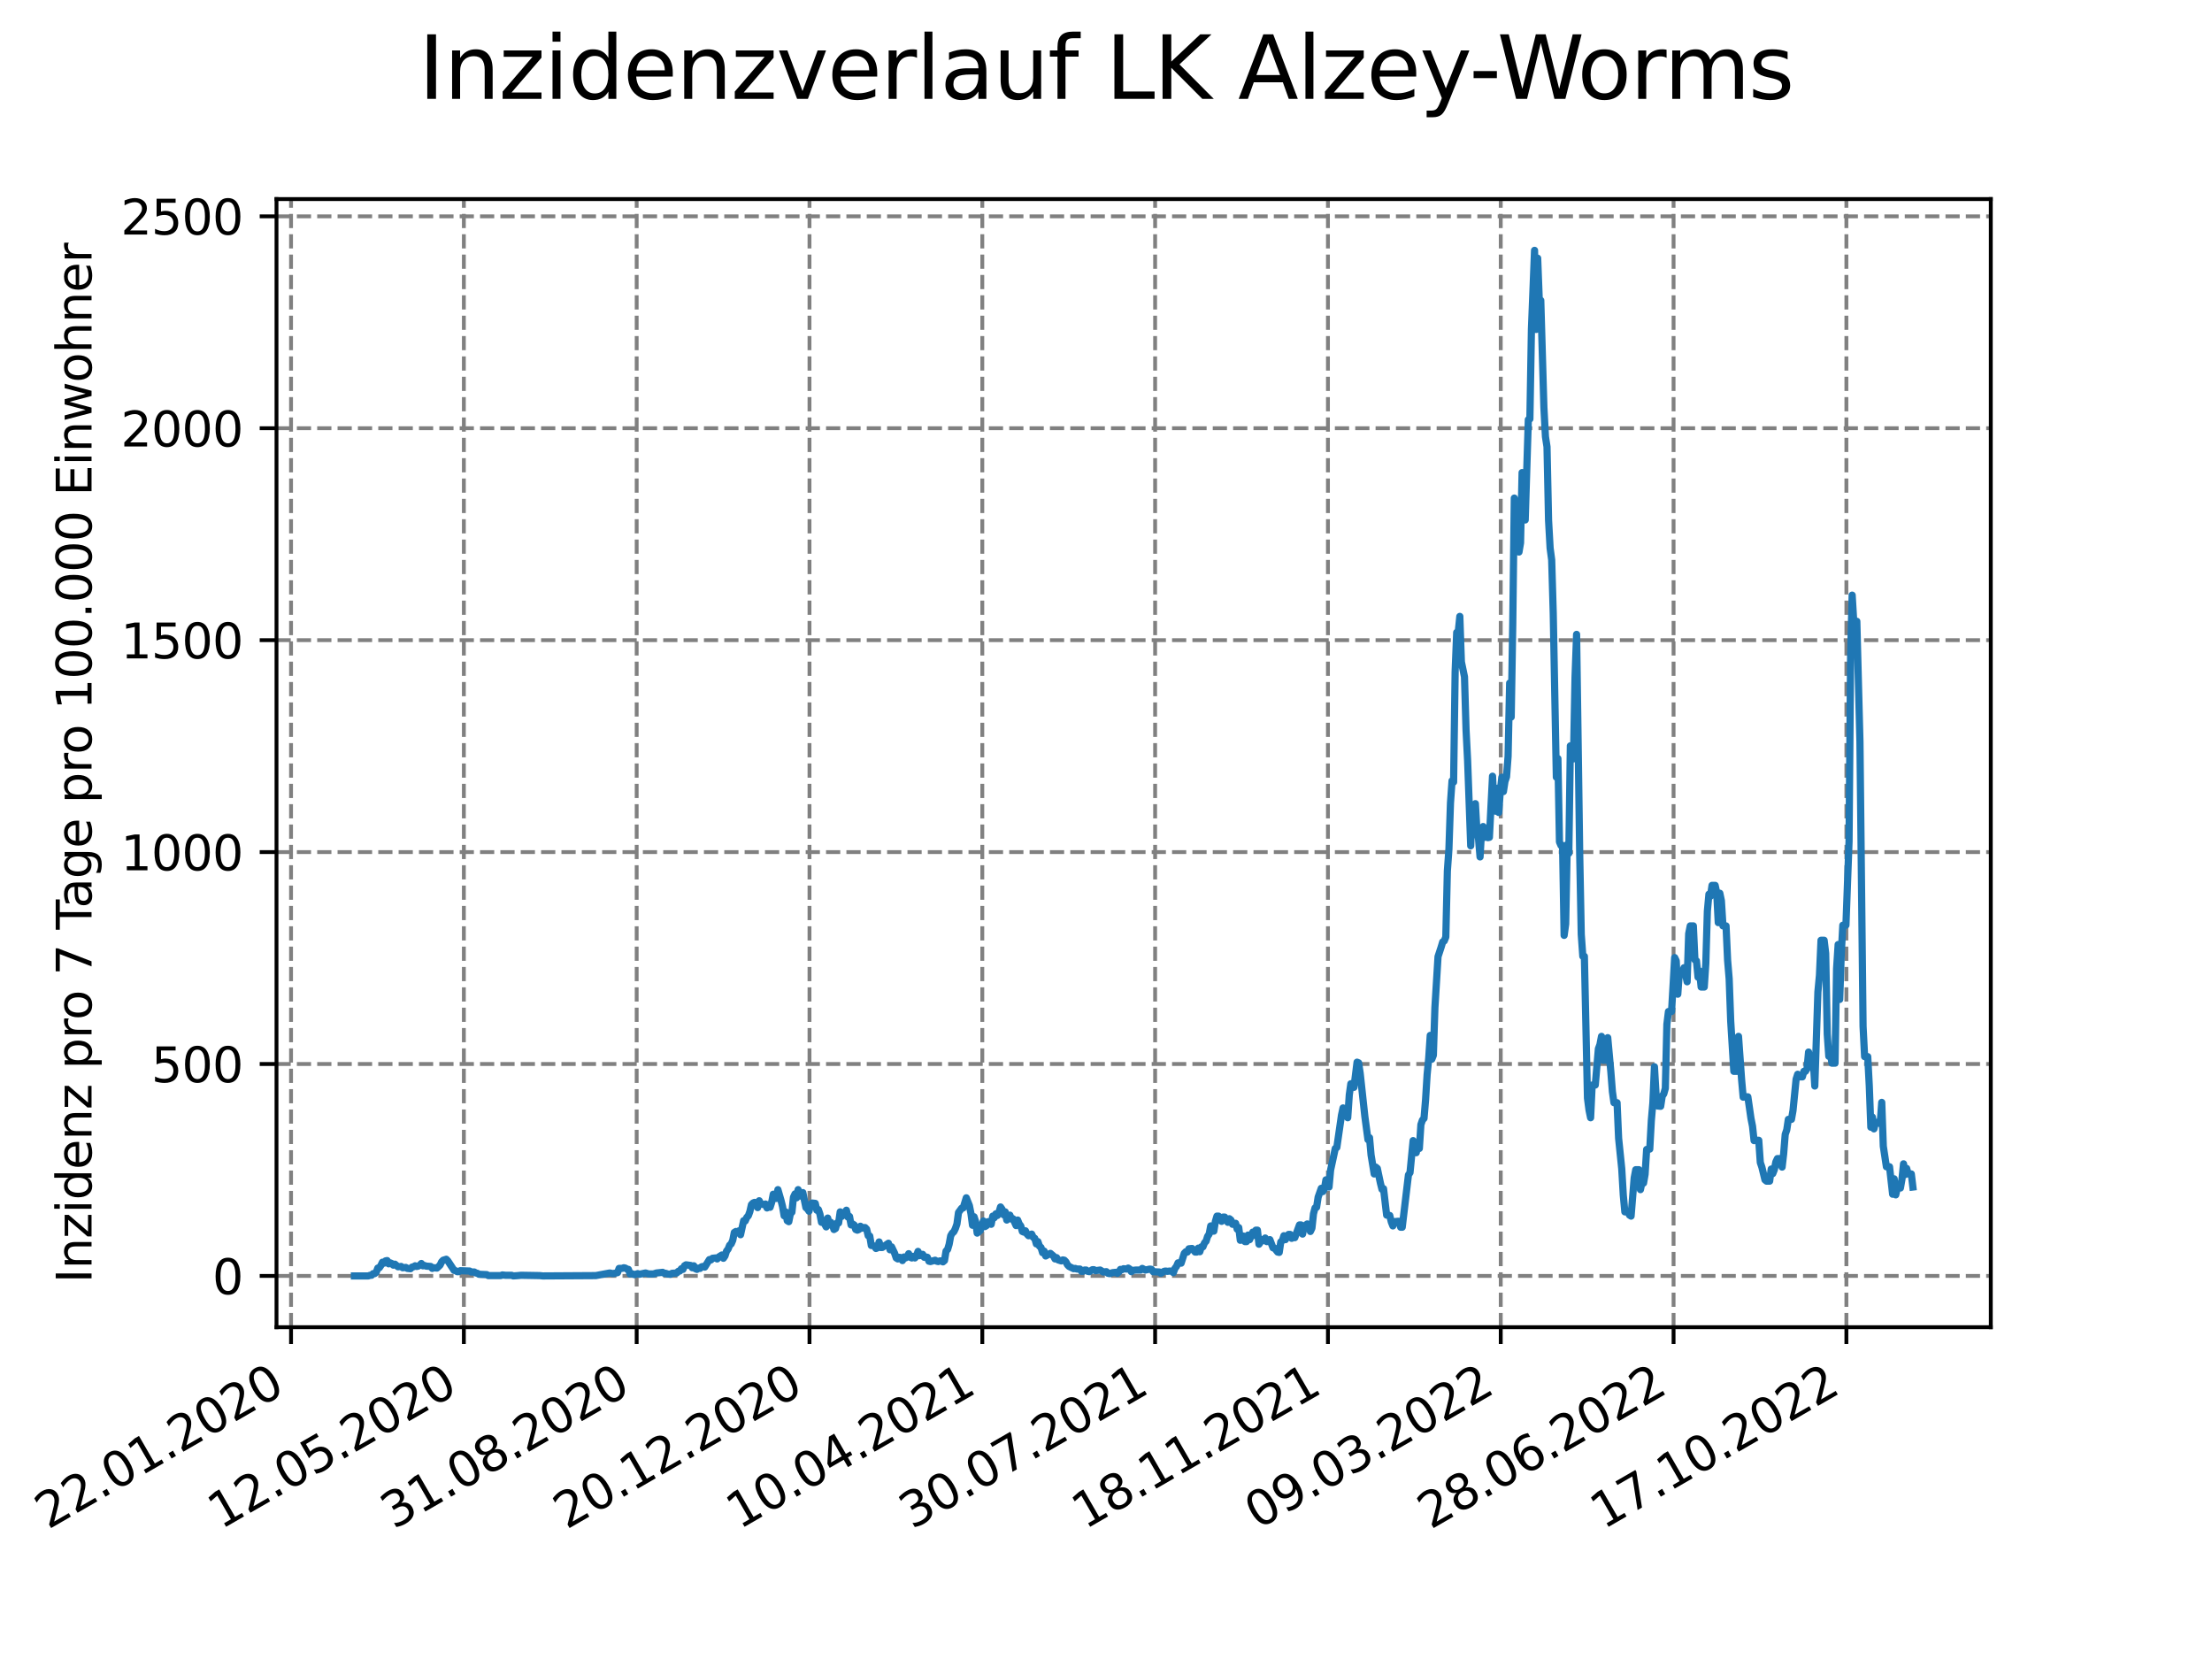<?xml version="1.0" encoding="utf-8" standalone="no"?>
<!DOCTYPE svg PUBLIC "-//W3C//DTD SVG 1.1//EN"
  "http://www.w3.org/Graphics/SVG/1.1/DTD/svg11.dtd">
<svg xmlns:xlink="http://www.w3.org/1999/xlink" width="460.8pt" height="345.6pt" viewBox="0 0 460.8 345.6" xmlns="http://www.w3.org/2000/svg" version="1.1">
 <defs>
  <style type="text/css">*{stroke-linejoin: round; stroke-linecap: butt}</style>
 </defs>
 <g id="figure_1">
  <g id="patch_1">
   <path d="M 0 345.6 
L 460.8 345.6 
L 460.8 0 
L 0 0 
z
" style="fill: #ffffff"/>
  </g>
  <g id="axes_1">
   <g id="patch_2">
    <path d="M 57.6 276.48 
L 414.72 276.48 
L 414.72 41.472 
L 57.6 41.472 
z
" style="fill: #ffffff"/>
   </g>
   <g id="matplotlib.axis_1">
    <g id="xtick_1">
     <g id="line2d_1">
      <path d="M 60.63 276.48 
L 60.63 41.472 
" clip-path="url(#p30c069408a)" style="fill: none; stroke-dasharray: 2.96,1.28; stroke-dashoffset: 0; stroke: #808080; stroke-width: 0.8"/>
     </g>
     <g id="line2d_2">
      <defs>
       <path id="m5a2f4f76fb" d="M 0 0 
L 0 3.5 
" style="stroke: #000000; stroke-width: 0.8"/>
      </defs>
      <g>
       <use xlink:href="#m5a2f4f76fb" x="60.63" y="276.48" style="stroke: #000000; stroke-width: 0.8"/>
      </g>
     </g>
     <g id="text_1">
      <!-- 22.01.2020 -->
      <g transform="translate(10.005 318.689) rotate(-30) scale(0.1 -0.1)">
       <defs>
        <path id="DejaVuSans-32" d="M 1228 531 
L 3431 531 
L 3431 0 
L 469 0 
L 469 531 
Q 828 903 1448 1529 
Q 2069 2156 2228 2338 
Q 2531 2678 2651 2914 
Q 2772 3150 2772 3378 
Q 2772 3750 2511 3984 
Q 2250 4219 1831 4219 
Q 1534 4219 1204 4116 
Q 875 4013 500 3803 
L 500 4441 
Q 881 4594 1212 4672 
Q 1544 4750 1819 4750 
Q 2544 4750 2975 4387 
Q 3406 4025 3406 3419 
Q 3406 3131 3298 2873 
Q 3191 2616 2906 2266 
Q 2828 2175 2409 1742 
Q 1991 1309 1228 531 
z
" transform="scale(0.016)"/>
        <path id="DejaVuSans-2e" d="M 684 794 
L 1344 794 
L 1344 0 
L 684 0 
L 684 794 
z
" transform="scale(0.016)"/>
        <path id="DejaVuSans-30" d="M 2034 4250 
Q 1547 4250 1301 3770 
Q 1056 3291 1056 2328 
Q 1056 1369 1301 889 
Q 1547 409 2034 409 
Q 2525 409 2770 889 
Q 3016 1369 3016 2328 
Q 3016 3291 2770 3770 
Q 2525 4250 2034 4250 
z
M 2034 4750 
Q 2819 4750 3233 4129 
Q 3647 3509 3647 2328 
Q 3647 1150 3233 529 
Q 2819 -91 2034 -91 
Q 1250 -91 836 529 
Q 422 1150 422 2328 
Q 422 3509 836 4129 
Q 1250 4750 2034 4750 
z
" transform="scale(0.016)"/>
        <path id="DejaVuSans-31" d="M 794 531 
L 1825 531 
L 1825 4091 
L 703 3866 
L 703 4441 
L 1819 4666 
L 2450 4666 
L 2450 531 
L 3481 531 
L 3481 0 
L 794 0 
L 794 531 
z
" transform="scale(0.016)"/>
       </defs>
       <use xlink:href="#DejaVuSans-32"/>
       <use xlink:href="#DejaVuSans-32" x="63.623"/>
       <use xlink:href="#DejaVuSans-2e" x="127.246"/>
       <use xlink:href="#DejaVuSans-30" x="159.033"/>
       <use xlink:href="#DejaVuSans-31" x="222.656"/>
       <use xlink:href="#DejaVuSans-2e" x="286.279"/>
       <use xlink:href="#DejaVuSans-32" x="318.066"/>
       <use xlink:href="#DejaVuSans-30" x="381.689"/>
       <use xlink:href="#DejaVuSans-32" x="445.312"/>
       <use xlink:href="#DejaVuSans-30" x="508.936"/>
      </g>
     </g>
    </g>
    <g id="xtick_2">
     <g id="line2d_3">
      <path d="M 96.63 276.48 
L 96.63 41.472 
" clip-path="url(#p30c069408a)" style="fill: none; stroke-dasharray: 2.96,1.28; stroke-dashoffset: 0; stroke: #808080; stroke-width: 0.8"/>
     </g>
     <g id="line2d_4">
      <g>
       <use xlink:href="#m5a2f4f76fb" x="96.63" y="276.48" style="stroke: #000000; stroke-width: 0.8"/>
      </g>
     </g>
     <g id="text_2">
      <!-- 12.05.2020 -->
      <g transform="translate(46.005 318.689) rotate(-30) scale(0.1 -0.1)">
       <defs>
        <path id="DejaVuSans-35" d="M 691 4666 
L 3169 4666 
L 3169 4134 
L 1269 4134 
L 1269 2991 
Q 1406 3038 1543 3061 
Q 1681 3084 1819 3084 
Q 2600 3084 3056 2656 
Q 3513 2228 3513 1497 
Q 3513 744 3044 326 
Q 2575 -91 1722 -91 
Q 1428 -91 1123 -41 
Q 819 9 494 109 
L 494 744 
Q 775 591 1075 516 
Q 1375 441 1709 441 
Q 2250 441 2565 725 
Q 2881 1009 2881 1497 
Q 2881 1984 2565 2268 
Q 2250 2553 1709 2553 
Q 1456 2553 1204 2497 
Q 953 2441 691 2322 
L 691 4666 
z
" transform="scale(0.016)"/>
       </defs>
       <use xlink:href="#DejaVuSans-31"/>
       <use xlink:href="#DejaVuSans-32" x="63.623"/>
       <use xlink:href="#DejaVuSans-2e" x="127.246"/>
       <use xlink:href="#DejaVuSans-30" x="159.033"/>
       <use xlink:href="#DejaVuSans-35" x="222.656"/>
       <use xlink:href="#DejaVuSans-2e" x="286.279"/>
       <use xlink:href="#DejaVuSans-32" x="318.066"/>
       <use xlink:href="#DejaVuSans-30" x="381.689"/>
       <use xlink:href="#DejaVuSans-32" x="445.312"/>
       <use xlink:href="#DejaVuSans-30" x="508.936"/>
      </g>
     </g>
    </g>
    <g id="xtick_3">
     <g id="line2d_5">
      <path d="M 132.631 276.48 
L 132.631 41.472 
" clip-path="url(#p30c069408a)" style="fill: none; stroke-dasharray: 2.96,1.28; stroke-dashoffset: 0; stroke: #808080; stroke-width: 0.8"/>
     </g>
     <g id="line2d_6">
      <g>
       <use xlink:href="#m5a2f4f76fb" x="132.631" y="276.48" style="stroke: #000000; stroke-width: 0.8"/>
      </g>
     </g>
     <g id="text_3">
      <!-- 31.08.2020 -->
      <g transform="translate(82.006 318.689) rotate(-30) scale(0.1 -0.1)">
       <defs>
        <path id="DejaVuSans-33" d="M 2597 2516 
Q 3050 2419 3304 2112 
Q 3559 1806 3559 1356 
Q 3559 666 3084 287 
Q 2609 -91 1734 -91 
Q 1441 -91 1130 -33 
Q 819 25 488 141 
L 488 750 
Q 750 597 1062 519 
Q 1375 441 1716 441 
Q 2309 441 2620 675 
Q 2931 909 2931 1356 
Q 2931 1769 2642 2001 
Q 2353 2234 1838 2234 
L 1294 2234 
L 1294 2753 
L 1863 2753 
Q 2328 2753 2575 2939 
Q 2822 3125 2822 3475 
Q 2822 3834 2567 4026 
Q 2313 4219 1838 4219 
Q 1578 4219 1281 4162 
Q 984 4106 628 3988 
L 628 4550 
Q 988 4650 1302 4700 
Q 1616 4750 1894 4750 
Q 2613 4750 3031 4423 
Q 3450 4097 3450 3541 
Q 3450 3153 3228 2886 
Q 3006 2619 2597 2516 
z
" transform="scale(0.016)"/>
        <path id="DejaVuSans-38" d="M 2034 2216 
Q 1584 2216 1326 1975 
Q 1069 1734 1069 1313 
Q 1069 891 1326 650 
Q 1584 409 2034 409 
Q 2484 409 2743 651 
Q 3003 894 3003 1313 
Q 3003 1734 2745 1975 
Q 2488 2216 2034 2216 
z
M 1403 2484 
Q 997 2584 770 2862 
Q 544 3141 544 3541 
Q 544 4100 942 4425 
Q 1341 4750 2034 4750 
Q 2731 4750 3128 4425 
Q 3525 4100 3525 3541 
Q 3525 3141 3298 2862 
Q 3072 2584 2669 2484 
Q 3125 2378 3379 2068 
Q 3634 1759 3634 1313 
Q 3634 634 3220 271 
Q 2806 -91 2034 -91 
Q 1263 -91 848 271 
Q 434 634 434 1313 
Q 434 1759 690 2068 
Q 947 2378 1403 2484 
z
M 1172 3481 
Q 1172 3119 1398 2916 
Q 1625 2713 2034 2713 
Q 2441 2713 2670 2916 
Q 2900 3119 2900 3481 
Q 2900 3844 2670 4047 
Q 2441 4250 2034 4250 
Q 1625 4250 1398 4047 
Q 1172 3844 1172 3481 
z
" transform="scale(0.016)"/>
       </defs>
       <use xlink:href="#DejaVuSans-33"/>
       <use xlink:href="#DejaVuSans-31" x="63.623"/>
       <use xlink:href="#DejaVuSans-2e" x="127.246"/>
       <use xlink:href="#DejaVuSans-30" x="159.033"/>
       <use xlink:href="#DejaVuSans-38" x="222.656"/>
       <use xlink:href="#DejaVuSans-2e" x="286.279"/>
       <use xlink:href="#DejaVuSans-32" x="318.066"/>
       <use xlink:href="#DejaVuSans-30" x="381.689"/>
       <use xlink:href="#DejaVuSans-32" x="445.312"/>
       <use xlink:href="#DejaVuSans-30" x="508.936"/>
      </g>
     </g>
    </g>
    <g id="xtick_4">
     <g id="line2d_7">
      <path d="M 168.632 276.48 
L 168.632 41.472 
" clip-path="url(#p30c069408a)" style="fill: none; stroke-dasharray: 2.96,1.28; stroke-dashoffset: 0; stroke: #808080; stroke-width: 0.8"/>
     </g>
     <g id="line2d_8">
      <g>
       <use xlink:href="#m5a2f4f76fb" x="168.632" y="276.48" style="stroke: #000000; stroke-width: 0.8"/>
      </g>
     </g>
     <g id="text_4">
      <!-- 20.12.2020 -->
      <g transform="translate(118.007 318.689) rotate(-30) scale(0.1 -0.1)">
       <use xlink:href="#DejaVuSans-32"/>
       <use xlink:href="#DejaVuSans-30" x="63.623"/>
       <use xlink:href="#DejaVuSans-2e" x="127.246"/>
       <use xlink:href="#DejaVuSans-31" x="159.033"/>
       <use xlink:href="#DejaVuSans-32" x="222.656"/>
       <use xlink:href="#DejaVuSans-2e" x="286.279"/>
       <use xlink:href="#DejaVuSans-32" x="318.066"/>
       <use xlink:href="#DejaVuSans-30" x="381.689"/>
       <use xlink:href="#DejaVuSans-32" x="445.312"/>
       <use xlink:href="#DejaVuSans-30" x="508.936"/>
      </g>
     </g>
    </g>
    <g id="xtick_5">
     <g id="line2d_9">
      <path d="M 204.632 276.48 
L 204.632 41.472 
" clip-path="url(#p30c069408a)" style="fill: none; stroke-dasharray: 2.96,1.28; stroke-dashoffset: 0; stroke: #808080; stroke-width: 0.8"/>
     </g>
     <g id="line2d_10">
      <g>
       <use xlink:href="#m5a2f4f76fb" x="204.632" y="276.48" style="stroke: #000000; stroke-width: 0.8"/>
      </g>
     </g>
     <g id="text_5">
      <!-- 10.04.2021 -->
      <g transform="translate(154.007 318.689) rotate(-30) scale(0.1 -0.1)">
       <defs>
        <path id="DejaVuSans-34" d="M 2419 4116 
L 825 1625 
L 2419 1625 
L 2419 4116 
z
M 2253 4666 
L 3047 4666 
L 3047 1625 
L 3713 1625 
L 3713 1100 
L 3047 1100 
L 3047 0 
L 2419 0 
L 2419 1100 
L 313 1100 
L 313 1709 
L 2253 4666 
z
" transform="scale(0.016)"/>
       </defs>
       <use xlink:href="#DejaVuSans-31"/>
       <use xlink:href="#DejaVuSans-30" x="63.623"/>
       <use xlink:href="#DejaVuSans-2e" x="127.246"/>
       <use xlink:href="#DejaVuSans-30" x="159.033"/>
       <use xlink:href="#DejaVuSans-34" x="222.656"/>
       <use xlink:href="#DejaVuSans-2e" x="286.279"/>
       <use xlink:href="#DejaVuSans-32" x="318.066"/>
       <use xlink:href="#DejaVuSans-30" x="381.689"/>
       <use xlink:href="#DejaVuSans-32" x="445.312"/>
       <use xlink:href="#DejaVuSans-31" x="508.936"/>
      </g>
     </g>
    </g>
    <g id="xtick_6">
     <g id="line2d_11">
      <path d="M 240.633 276.48 
L 240.633 41.472 
" clip-path="url(#p30c069408a)" style="fill: none; stroke-dasharray: 2.96,1.28; stroke-dashoffset: 0; stroke: #808080; stroke-width: 0.8"/>
     </g>
     <g id="line2d_12">
      <g>
       <use xlink:href="#m5a2f4f76fb" x="240.633" y="276.48" style="stroke: #000000; stroke-width: 0.8"/>
      </g>
     </g>
     <g id="text_6">
      <!-- 30.07.2021 -->
      <g transform="translate(190.008 318.689) rotate(-30) scale(0.1 -0.1)">
       <defs>
        <path id="DejaVuSans-37" d="M 525 4666 
L 3525 4666 
L 3525 4397 
L 1831 0 
L 1172 0 
L 2766 4134 
L 525 4134 
L 525 4666 
z
" transform="scale(0.016)"/>
       </defs>
       <use xlink:href="#DejaVuSans-33"/>
       <use xlink:href="#DejaVuSans-30" x="63.623"/>
       <use xlink:href="#DejaVuSans-2e" x="127.246"/>
       <use xlink:href="#DejaVuSans-30" x="159.033"/>
       <use xlink:href="#DejaVuSans-37" x="222.656"/>
       <use xlink:href="#DejaVuSans-2e" x="286.279"/>
       <use xlink:href="#DejaVuSans-32" x="318.066"/>
       <use xlink:href="#DejaVuSans-30" x="381.689"/>
       <use xlink:href="#DejaVuSans-32" x="445.312"/>
       <use xlink:href="#DejaVuSans-31" x="508.936"/>
      </g>
     </g>
    </g>
    <g id="xtick_7">
     <g id="line2d_13">
      <path d="M 276.634 276.48 
L 276.634 41.472 
" clip-path="url(#p30c069408a)" style="fill: none; stroke-dasharray: 2.96,1.28; stroke-dashoffset: 0; stroke: #808080; stroke-width: 0.8"/>
     </g>
     <g id="line2d_14">
      <g>
       <use xlink:href="#m5a2f4f76fb" x="276.634" y="276.48" style="stroke: #000000; stroke-width: 0.8"/>
      </g>
     </g>
     <g id="text_7">
      <!-- 18.11.2021 -->
      <g transform="translate(226.008 318.689) rotate(-30) scale(0.1 -0.1)">
       <use xlink:href="#DejaVuSans-31"/>
       <use xlink:href="#DejaVuSans-38" x="63.623"/>
       <use xlink:href="#DejaVuSans-2e" x="127.246"/>
       <use xlink:href="#DejaVuSans-31" x="159.033"/>
       <use xlink:href="#DejaVuSans-31" x="222.656"/>
       <use xlink:href="#DejaVuSans-2e" x="286.279"/>
       <use xlink:href="#DejaVuSans-32" x="318.066"/>
       <use xlink:href="#DejaVuSans-30" x="381.689"/>
       <use xlink:href="#DejaVuSans-32" x="445.312"/>
       <use xlink:href="#DejaVuSans-31" x="508.936"/>
      </g>
     </g>
    </g>
    <g id="xtick_8">
     <g id="line2d_15">
      <path d="M 312.634 276.48 
L 312.634 41.472 
" clip-path="url(#p30c069408a)" style="fill: none; stroke-dasharray: 2.96,1.28; stroke-dashoffset: 0; stroke: #808080; stroke-width: 0.8"/>
     </g>
     <g id="line2d_16">
      <g>
       <use xlink:href="#m5a2f4f76fb" x="312.634" y="276.48" style="stroke: #000000; stroke-width: 0.8"/>
      </g>
     </g>
     <g id="text_8">
      <!-- 09.03.2022 -->
      <g transform="translate(262.009 318.689) rotate(-30) scale(0.1 -0.1)">
       <defs>
        <path id="DejaVuSans-39" d="M 703 97 
L 703 672 
Q 941 559 1184 500 
Q 1428 441 1663 441 
Q 2288 441 2617 861 
Q 2947 1281 2994 2138 
Q 2813 1869 2534 1725 
Q 2256 1581 1919 1581 
Q 1219 1581 811 2004 
Q 403 2428 403 3163 
Q 403 3881 828 4315 
Q 1253 4750 1959 4750 
Q 2769 4750 3195 4129 
Q 3622 3509 3622 2328 
Q 3622 1225 3098 567 
Q 2575 -91 1691 -91 
Q 1453 -91 1209 -44 
Q 966 3 703 97 
z
M 1959 2075 
Q 2384 2075 2632 2365 
Q 2881 2656 2881 3163 
Q 2881 3666 2632 3958 
Q 2384 4250 1959 4250 
Q 1534 4250 1286 3958 
Q 1038 3666 1038 3163 
Q 1038 2656 1286 2365 
Q 1534 2075 1959 2075 
z
" transform="scale(0.016)"/>
       </defs>
       <use xlink:href="#DejaVuSans-30"/>
       <use xlink:href="#DejaVuSans-39" x="63.623"/>
       <use xlink:href="#DejaVuSans-2e" x="127.246"/>
       <use xlink:href="#DejaVuSans-30" x="159.033"/>
       <use xlink:href="#DejaVuSans-33" x="222.656"/>
       <use xlink:href="#DejaVuSans-2e" x="286.279"/>
       <use xlink:href="#DejaVuSans-32" x="318.066"/>
       <use xlink:href="#DejaVuSans-30" x="381.689"/>
       <use xlink:href="#DejaVuSans-32" x="445.312"/>
       <use xlink:href="#DejaVuSans-32" x="508.936"/>
      </g>
     </g>
    </g>
    <g id="xtick_9">
     <g id="line2d_17">
      <path d="M 348.635 276.48 
L 348.635 41.472 
" clip-path="url(#p30c069408a)" style="fill: none; stroke-dasharray: 2.96,1.28; stroke-dashoffset: 0; stroke: #808080; stroke-width: 0.8"/>
     </g>
     <g id="line2d_18">
      <g>
       <use xlink:href="#m5a2f4f76fb" x="348.635" y="276.48" style="stroke: #000000; stroke-width: 0.8"/>
      </g>
     </g>
     <g id="text_9">
      <!-- 28.06.2022 -->
      <g transform="translate(298.01 318.689) rotate(-30) scale(0.1 -0.1)">
       <defs>
        <path id="DejaVuSans-36" d="M 2113 2584 
Q 1688 2584 1439 2293 
Q 1191 2003 1191 1497 
Q 1191 994 1439 701 
Q 1688 409 2113 409 
Q 2538 409 2786 701 
Q 3034 994 3034 1497 
Q 3034 2003 2786 2293 
Q 2538 2584 2113 2584 
z
M 3366 4563 
L 3366 3988 
Q 3128 4100 2886 4159 
Q 2644 4219 2406 4219 
Q 1781 4219 1451 3797 
Q 1122 3375 1075 2522 
Q 1259 2794 1537 2939 
Q 1816 3084 2150 3084 
Q 2853 3084 3261 2657 
Q 3669 2231 3669 1497 
Q 3669 778 3244 343 
Q 2819 -91 2113 -91 
Q 1303 -91 875 529 
Q 447 1150 447 2328 
Q 447 3434 972 4092 
Q 1497 4750 2381 4750 
Q 2619 4750 2861 4703 
Q 3103 4656 3366 4563 
z
" transform="scale(0.016)"/>
       </defs>
       <use xlink:href="#DejaVuSans-32"/>
       <use xlink:href="#DejaVuSans-38" x="63.623"/>
       <use xlink:href="#DejaVuSans-2e" x="127.246"/>
       <use xlink:href="#DejaVuSans-30" x="159.033"/>
       <use xlink:href="#DejaVuSans-36" x="222.656"/>
       <use xlink:href="#DejaVuSans-2e" x="286.279"/>
       <use xlink:href="#DejaVuSans-32" x="318.066"/>
       <use xlink:href="#DejaVuSans-30" x="381.689"/>
       <use xlink:href="#DejaVuSans-32" x="445.312"/>
       <use xlink:href="#DejaVuSans-32" x="508.936"/>
      </g>
     </g>
    </g>
    <g id="xtick_10">
     <g id="line2d_19">
      <path d="M 384.636 276.48 
L 384.636 41.472 
" clip-path="url(#p30c069408a)" style="fill: none; stroke-dasharray: 2.96,1.28; stroke-dashoffset: 0; stroke: #808080; stroke-width: 0.8"/>
     </g>
     <g id="line2d_20">
      <g>
       <use xlink:href="#m5a2f4f76fb" x="384.636" y="276.48" style="stroke: #000000; stroke-width: 0.8"/>
      </g>
     </g>
     <g id="text_10">
      <!-- 17.10.2022 -->
      <g transform="translate(334.01 318.689) rotate(-30) scale(0.1 -0.1)">
       <use xlink:href="#DejaVuSans-31"/>
       <use xlink:href="#DejaVuSans-37" x="63.623"/>
       <use xlink:href="#DejaVuSans-2e" x="127.246"/>
       <use xlink:href="#DejaVuSans-31" x="159.033"/>
       <use xlink:href="#DejaVuSans-30" x="222.656"/>
       <use xlink:href="#DejaVuSans-2e" x="286.279"/>
       <use xlink:href="#DejaVuSans-32" x="318.066"/>
       <use xlink:href="#DejaVuSans-30" x="381.689"/>
       <use xlink:href="#DejaVuSans-32" x="445.312"/>
       <use xlink:href="#DejaVuSans-32" x="508.936"/>
      </g>
     </g>
    </g>
   </g>
   <g id="matplotlib.axis_2">
    <g id="ytick_1">
     <g id="line2d_21">
      <path d="M 57.6 265.798 
L 414.72 265.798 
" clip-path="url(#p30c069408a)" style="fill: none; stroke-dasharray: 2.96,1.28; stroke-dashoffset: 0; stroke: #808080; stroke-width: 0.8"/>
     </g>
     <g id="line2d_22">
      <defs>
       <path id="m51bd9a9b46" d="M 0 0 
L -3.5 0 
" style="stroke: #000000; stroke-width: 0.8"/>
      </defs>
      <g>
       <use xlink:href="#m51bd9a9b46" x="57.6" y="265.798" style="stroke: #000000; stroke-width: 0.8"/>
      </g>
     </g>
     <g id="text_11">
      <!-- 0 -->
      <g transform="translate(44.237 269.597) scale(0.1 -0.1)">
       <use xlink:href="#DejaVuSans-30"/>
      </g>
     </g>
    </g>
    <g id="ytick_2">
     <g id="line2d_23">
      <path d="M 57.6 221.651 
L 414.72 221.651 
" clip-path="url(#p30c069408a)" style="fill: none; stroke-dasharray: 2.96,1.28; stroke-dashoffset: 0; stroke: #808080; stroke-width: 0.8"/>
     </g>
     <g id="line2d_24">
      <g>
       <use xlink:href="#m51bd9a9b46" x="57.6" y="221.651" style="stroke: #000000; stroke-width: 0.8"/>
      </g>
     </g>
     <g id="text_12">
      <!-- 500 -->
      <g transform="translate(31.512 225.45) scale(0.1 -0.1)">
       <use xlink:href="#DejaVuSans-35"/>
       <use xlink:href="#DejaVuSans-30" x="63.623"/>
       <use xlink:href="#DejaVuSans-30" x="127.246"/>
      </g>
     </g>
    </g>
    <g id="ytick_3">
     <g id="line2d_25">
      <path d="M 57.6 177.503 
L 414.72 177.503 
" clip-path="url(#p30c069408a)" style="fill: none; stroke-dasharray: 2.96,1.28; stroke-dashoffset: 0; stroke: #808080; stroke-width: 0.8"/>
     </g>
     <g id="line2d_26">
      <g>
       <use xlink:href="#m51bd9a9b46" x="57.6" y="177.503" style="stroke: #000000; stroke-width: 0.8"/>
      </g>
     </g>
     <g id="text_13">
      <!-- 1000 -->
      <g transform="translate(25.15 181.303) scale(0.1 -0.1)">
       <use xlink:href="#DejaVuSans-31"/>
       <use xlink:href="#DejaVuSans-30" x="63.623"/>
       <use xlink:href="#DejaVuSans-30" x="127.246"/>
       <use xlink:href="#DejaVuSans-30" x="190.869"/>
      </g>
     </g>
    </g>
    <g id="ytick_4">
     <g id="line2d_27">
      <path d="M 57.6 133.356 
L 414.72 133.356 
" clip-path="url(#p30c069408a)" style="fill: none; stroke-dasharray: 2.96,1.28; stroke-dashoffset: 0; stroke: #808080; stroke-width: 0.8"/>
     </g>
     <g id="line2d_28">
      <g>
       <use xlink:href="#m51bd9a9b46" x="57.6" y="133.356" style="stroke: #000000; stroke-width: 0.8"/>
      </g>
     </g>
     <g id="text_14">
      <!-- 1500 -->
      <g transform="translate(25.15 137.155) scale(0.1 -0.1)">
       <use xlink:href="#DejaVuSans-31"/>
       <use xlink:href="#DejaVuSans-35" x="63.623"/>
       <use xlink:href="#DejaVuSans-30" x="127.246"/>
       <use xlink:href="#DejaVuSans-30" x="190.869"/>
      </g>
     </g>
    </g>
    <g id="ytick_5">
     <g id="line2d_29">
      <path d="M 57.6 89.209 
L 414.72 89.209 
" clip-path="url(#p30c069408a)" style="fill: none; stroke-dasharray: 2.96,1.28; stroke-dashoffset: 0; stroke: #808080; stroke-width: 0.8"/>
     </g>
     <g id="line2d_30">
      <g>
       <use xlink:href="#m51bd9a9b46" x="57.6" y="89.209" style="stroke: #000000; stroke-width: 0.8"/>
      </g>
     </g>
     <g id="text_15">
      <!-- 2000 -->
      <g transform="translate(25.15 93.008) scale(0.1 -0.1)">
       <use xlink:href="#DejaVuSans-32"/>
       <use xlink:href="#DejaVuSans-30" x="63.623"/>
       <use xlink:href="#DejaVuSans-30" x="127.246"/>
       <use xlink:href="#DejaVuSans-30" x="190.869"/>
      </g>
     </g>
    </g>
    <g id="ytick_6">
     <g id="line2d_31">
      <path d="M 57.6 45.062 
L 414.72 45.062 
" clip-path="url(#p30c069408a)" style="fill: none; stroke-dasharray: 2.96,1.28; stroke-dashoffset: 0; stroke: #808080; stroke-width: 0.8"/>
     </g>
     <g id="line2d_32">
      <g>
       <use xlink:href="#m51bd9a9b46" x="57.6" y="45.062" style="stroke: #000000; stroke-width: 0.8"/>
      </g>
     </g>
     <g id="text_16">
      <!-- 2500 -->
      <g transform="translate(25.15 48.861) scale(0.1 -0.1)">
       <use xlink:href="#DejaVuSans-32"/>
       <use xlink:href="#DejaVuSans-35" x="63.623"/>
       <use xlink:href="#DejaVuSans-30" x="127.246"/>
       <use xlink:href="#DejaVuSans-30" x="190.869"/>
      </g>
     </g>
    </g>
    <g id="text_17">
     <!-- Inzidenz pro 7 Tage pro 100.000 Einwohner -->
     <g transform="translate(19.07 267.301) rotate(-90) scale(0.1 -0.1)">
      <defs>
       <path id="DejaVuSans-49" d="M 628 4666 
L 1259 4666 
L 1259 0 
L 628 0 
L 628 4666 
z
" transform="scale(0.016)"/>
       <path id="DejaVuSans-6e" d="M 3513 2113 
L 3513 0 
L 2938 0 
L 2938 2094 
Q 2938 2591 2744 2837 
Q 2550 3084 2163 3084 
Q 1697 3084 1428 2787 
Q 1159 2491 1159 1978 
L 1159 0 
L 581 0 
L 581 3500 
L 1159 3500 
L 1159 2956 
Q 1366 3272 1645 3428 
Q 1925 3584 2291 3584 
Q 2894 3584 3203 3211 
Q 3513 2838 3513 2113 
z
" transform="scale(0.016)"/>
       <path id="DejaVuSans-7a" d="M 353 3500 
L 3084 3500 
L 3084 2975 
L 922 459 
L 3084 459 
L 3084 0 
L 275 0 
L 275 525 
L 2438 3041 
L 353 3041 
L 353 3500 
z
" transform="scale(0.016)"/>
       <path id="DejaVuSans-69" d="M 603 3500 
L 1178 3500 
L 1178 0 
L 603 0 
L 603 3500 
z
M 603 4863 
L 1178 4863 
L 1178 4134 
L 603 4134 
L 603 4863 
z
" transform="scale(0.016)"/>
       <path id="DejaVuSans-64" d="M 2906 2969 
L 2906 4863 
L 3481 4863 
L 3481 0 
L 2906 0 
L 2906 525 
Q 2725 213 2448 61 
Q 2172 -91 1784 -91 
Q 1150 -91 751 415 
Q 353 922 353 1747 
Q 353 2572 751 3078 
Q 1150 3584 1784 3584 
Q 2172 3584 2448 3432 
Q 2725 3281 2906 2969 
z
M 947 1747 
Q 947 1113 1208 752 
Q 1469 391 1925 391 
Q 2381 391 2643 752 
Q 2906 1113 2906 1747 
Q 2906 2381 2643 2742 
Q 2381 3103 1925 3103 
Q 1469 3103 1208 2742 
Q 947 2381 947 1747 
z
" transform="scale(0.016)"/>
       <path id="DejaVuSans-65" d="M 3597 1894 
L 3597 1613 
L 953 1613 
Q 991 1019 1311 708 
Q 1631 397 2203 397 
Q 2534 397 2845 478 
Q 3156 559 3463 722 
L 3463 178 
Q 3153 47 2828 -22 
Q 2503 -91 2169 -91 
Q 1331 -91 842 396 
Q 353 884 353 1716 
Q 353 2575 817 3079 
Q 1281 3584 2069 3584 
Q 2775 3584 3186 3129 
Q 3597 2675 3597 1894 
z
M 3022 2063 
Q 3016 2534 2758 2815 
Q 2500 3097 2075 3097 
Q 1594 3097 1305 2825 
Q 1016 2553 972 2059 
L 3022 2063 
z
" transform="scale(0.016)"/>
       <path id="DejaVuSans-20" transform="scale(0.016)"/>
       <path id="DejaVuSans-70" d="M 1159 525 
L 1159 -1331 
L 581 -1331 
L 581 3500 
L 1159 3500 
L 1159 2969 
Q 1341 3281 1617 3432 
Q 1894 3584 2278 3584 
Q 2916 3584 3314 3078 
Q 3713 2572 3713 1747 
Q 3713 922 3314 415 
Q 2916 -91 2278 -91 
Q 1894 -91 1617 61 
Q 1341 213 1159 525 
z
M 3116 1747 
Q 3116 2381 2855 2742 
Q 2594 3103 2138 3103 
Q 1681 3103 1420 2742 
Q 1159 2381 1159 1747 
Q 1159 1113 1420 752 
Q 1681 391 2138 391 
Q 2594 391 2855 752 
Q 3116 1113 3116 1747 
z
" transform="scale(0.016)"/>
       <path id="DejaVuSans-72" d="M 2631 2963 
Q 2534 3019 2420 3045 
Q 2306 3072 2169 3072 
Q 1681 3072 1420 2755 
Q 1159 2438 1159 1844 
L 1159 0 
L 581 0 
L 581 3500 
L 1159 3500 
L 1159 2956 
Q 1341 3275 1631 3429 
Q 1922 3584 2338 3584 
Q 2397 3584 2469 3576 
Q 2541 3569 2628 3553 
L 2631 2963 
z
" transform="scale(0.016)"/>
       <path id="DejaVuSans-6f" d="M 1959 3097 
Q 1497 3097 1228 2736 
Q 959 2375 959 1747 
Q 959 1119 1226 758 
Q 1494 397 1959 397 
Q 2419 397 2687 759 
Q 2956 1122 2956 1747 
Q 2956 2369 2687 2733 
Q 2419 3097 1959 3097 
z
M 1959 3584 
Q 2709 3584 3137 3096 
Q 3566 2609 3566 1747 
Q 3566 888 3137 398 
Q 2709 -91 1959 -91 
Q 1206 -91 779 398 
Q 353 888 353 1747 
Q 353 2609 779 3096 
Q 1206 3584 1959 3584 
z
" transform="scale(0.016)"/>
       <path id="DejaVuSans-54" d="M -19 4666 
L 3928 4666 
L 3928 4134 
L 2272 4134 
L 2272 0 
L 1638 0 
L 1638 4134 
L -19 4134 
L -19 4666 
z
" transform="scale(0.016)"/>
       <path id="DejaVuSans-61" d="M 2194 1759 
Q 1497 1759 1228 1600 
Q 959 1441 959 1056 
Q 959 750 1161 570 
Q 1363 391 1709 391 
Q 2188 391 2477 730 
Q 2766 1069 2766 1631 
L 2766 1759 
L 2194 1759 
z
M 3341 1997 
L 3341 0 
L 2766 0 
L 2766 531 
Q 2569 213 2275 61 
Q 1981 -91 1556 -91 
Q 1019 -91 701 211 
Q 384 513 384 1019 
Q 384 1609 779 1909 
Q 1175 2209 1959 2209 
L 2766 2209 
L 2766 2266 
Q 2766 2663 2505 2880 
Q 2244 3097 1772 3097 
Q 1472 3097 1187 3025 
Q 903 2953 641 2809 
L 641 3341 
Q 956 3463 1253 3523 
Q 1550 3584 1831 3584 
Q 2591 3584 2966 3190 
Q 3341 2797 3341 1997 
z
" transform="scale(0.016)"/>
       <path id="DejaVuSans-67" d="M 2906 1791 
Q 2906 2416 2648 2759 
Q 2391 3103 1925 3103 
Q 1463 3103 1205 2759 
Q 947 2416 947 1791 
Q 947 1169 1205 825 
Q 1463 481 1925 481 
Q 2391 481 2648 825 
Q 2906 1169 2906 1791 
z
M 3481 434 
Q 3481 -459 3084 -895 
Q 2688 -1331 1869 -1331 
Q 1566 -1331 1297 -1286 
Q 1028 -1241 775 -1147 
L 775 -588 
Q 1028 -725 1275 -790 
Q 1522 -856 1778 -856 
Q 2344 -856 2625 -561 
Q 2906 -266 2906 331 
L 2906 616 
Q 2728 306 2450 153 
Q 2172 0 1784 0 
Q 1141 0 747 490 
Q 353 981 353 1791 
Q 353 2603 747 3093 
Q 1141 3584 1784 3584 
Q 2172 3584 2450 3431 
Q 2728 3278 2906 2969 
L 2906 3500 
L 3481 3500 
L 3481 434 
z
" transform="scale(0.016)"/>
       <path id="DejaVuSans-45" d="M 628 4666 
L 3578 4666 
L 3578 4134 
L 1259 4134 
L 1259 2753 
L 3481 2753 
L 3481 2222 
L 1259 2222 
L 1259 531 
L 3634 531 
L 3634 0 
L 628 0 
L 628 4666 
z
" transform="scale(0.016)"/>
       <path id="DejaVuSans-77" d="M 269 3500 
L 844 3500 
L 1563 769 
L 2278 3500 
L 2956 3500 
L 3675 769 
L 4391 3500 
L 4966 3500 
L 4050 0 
L 3372 0 
L 2619 2869 
L 1863 0 
L 1184 0 
L 269 3500 
z
" transform="scale(0.016)"/>
       <path id="DejaVuSans-68" d="M 3513 2113 
L 3513 0 
L 2938 0 
L 2938 2094 
Q 2938 2591 2744 2837 
Q 2550 3084 2163 3084 
Q 1697 3084 1428 2787 
Q 1159 2491 1159 1978 
L 1159 0 
L 581 0 
L 581 4863 
L 1159 4863 
L 1159 2956 
Q 1366 3272 1645 3428 
Q 1925 3584 2291 3584 
Q 2894 3584 3203 3211 
Q 3513 2838 3513 2113 
z
" transform="scale(0.016)"/>
      </defs>
      <use xlink:href="#DejaVuSans-49"/>
      <use xlink:href="#DejaVuSans-6e" x="29.492"/>
      <use xlink:href="#DejaVuSans-7a" x="92.871"/>
      <use xlink:href="#DejaVuSans-69" x="145.361"/>
      <use xlink:href="#DejaVuSans-64" x="173.145"/>
      <use xlink:href="#DejaVuSans-65" x="236.621"/>
      <use xlink:href="#DejaVuSans-6e" x="298.145"/>
      <use xlink:href="#DejaVuSans-7a" x="361.523"/>
      <use xlink:href="#DejaVuSans-20" x="414.014"/>
      <use xlink:href="#DejaVuSans-70" x="445.801"/>
      <use xlink:href="#DejaVuSans-72" x="509.277"/>
      <use xlink:href="#DejaVuSans-6f" x="548.141"/>
      <use xlink:href="#DejaVuSans-20" x="609.322"/>
      <use xlink:href="#DejaVuSans-37" x="641.109"/>
      <use xlink:href="#DejaVuSans-20" x="704.732"/>
      <use xlink:href="#DejaVuSans-54" x="736.52"/>
      <use xlink:href="#DejaVuSans-61" x="781.104"/>
      <use xlink:href="#DejaVuSans-67" x="842.383"/>
      <use xlink:href="#DejaVuSans-65" x="905.859"/>
      <use xlink:href="#DejaVuSans-20" x="967.383"/>
      <use xlink:href="#DejaVuSans-70" x="999.17"/>
      <use xlink:href="#DejaVuSans-72" x="1062.646"/>
      <use xlink:href="#DejaVuSans-6f" x="1101.51"/>
      <use xlink:href="#DejaVuSans-20" x="1162.691"/>
      <use xlink:href="#DejaVuSans-31" x="1194.479"/>
      <use xlink:href="#DejaVuSans-30" x="1258.102"/>
      <use xlink:href="#DejaVuSans-30" x="1321.725"/>
      <use xlink:href="#DejaVuSans-2e" x="1385.348"/>
      <use xlink:href="#DejaVuSans-30" x="1417.135"/>
      <use xlink:href="#DejaVuSans-30" x="1480.758"/>
      <use xlink:href="#DejaVuSans-30" x="1544.381"/>
      <use xlink:href="#DejaVuSans-20" x="1608.004"/>
      <use xlink:href="#DejaVuSans-45" x="1639.791"/>
      <use xlink:href="#DejaVuSans-69" x="1702.975"/>
      <use xlink:href="#DejaVuSans-6e" x="1730.758"/>
      <use xlink:href="#DejaVuSans-77" x="1794.137"/>
      <use xlink:href="#DejaVuSans-6f" x="1875.924"/>
      <use xlink:href="#DejaVuSans-68" x="1937.105"/>
      <use xlink:href="#DejaVuSans-6e" x="2000.484"/>
      <use xlink:href="#DejaVuSans-65" x="2063.863"/>
      <use xlink:href="#DejaVuSans-72" x="2125.387"/>
     </g>
    </g>
   </g>
   <g id="line2d_33">
    <path d="M 73.833 265.798 
L 76.752 265.798 
L 77.076 265.662 
L 77.4 265.662 
L 77.725 265.321 
L 78.049 265.321 
L 78.373 265.049 
L 78.698 264.164 
L 79.022 264.096 
L 79.346 263.619 
L 79.671 262.938 
L 79.995 263.143 
L 80.319 262.666 
L 80.644 262.598 
L 80.968 263.279 
L 81.292 263.075 
L 81.617 263.211 
L 81.941 263.551 
L 82.265 263.347 
L 82.914 263.892 
L 83.563 263.823 
L 83.887 264.096 
L 84.536 264.028 
L 84.86 264.232 
L 85.509 264.3 
L 85.833 263.96 
L 86.157 263.892 
L 86.482 263.687 
L 86.806 263.823 
L 87.13 263.755 
L 87.455 263.551 
L 87.779 263.211 
L 88.103 263.687 
L 88.428 263.619 
L 88.752 263.755 
L 89.725 263.823 
L 90.049 264.232 
L 90.374 264.096 
L 91.022 264.164 
L 91.671 263.551 
L 91.995 262.87 
L 92.32 262.53 
L 92.968 262.326 
L 93.293 262.666 
L 94.59 264.64 
L 94.914 264.708 
L 95.239 264.913 
L 95.563 264.913 
L 95.887 264.708 
L 97.833 264.777 
L 98.157 264.981 
L 98.806 264.981 
L 99.13 265.185 
L 99.455 265.253 
L 99.779 265.457 
L 101.401 265.525 
L 101.725 265.73 
L 104.32 265.73 
L 104.644 265.594 
L 105.293 265.662 
L 106.59 265.662 
L 106.914 265.798 
L 107.887 265.73 
L 108.536 265.662 
L 112.428 265.73 
L 113.077 265.798 
L 124.104 265.73 
L 127.023 265.185 
L 127.672 265.321 
L 128.645 265.117 
L 128.969 264.232 
L 129.618 264.232 
L 129.942 264.096 
L 130.266 264.164 
L 130.591 264.368 
L 130.915 264.436 
L 131.239 265.389 
L 131.564 265.321 
L 132.212 265.525 
L 132.861 265.321 
L 133.185 265.457 
L 134.482 265.185 
L 135.131 265.389 
L 136.104 265.389 
L 136.753 265.185 
L 137.401 265.117 
L 138.05 265.049 
L 138.374 265.253 
L 138.699 265.253 
L 139.023 265.389 
L 139.672 265.457 
L 139.996 265.253 
L 140.969 265.185 
L 141.293 264.845 
L 141.618 264.777 
L 141.942 264.3 
L 142.266 264.436 
L 142.591 263.687 
L 142.915 263.483 
L 143.888 263.619 
L 144.212 264.096 
L 144.537 263.687 
L 144.861 264.3 
L 145.185 264.436 
L 145.51 264.164 
L 145.834 264.232 
L 146.158 263.892 
L 146.483 263.823 
L 146.807 263.96 
L 147.78 262.394 
L 148.104 262.462 
L 148.429 262.121 
L 149.077 262.053 
L 149.402 262.258 
L 149.726 261.849 
L 150.375 261.441 
L 150.699 262.121 
L 151.023 261.645 
L 151.348 260.624 
L 151.672 260.215 
L 151.996 259.398 
L 152.321 259.126 
L 152.645 258.377 
L 152.969 256.743 
L 153.294 256.539 
L 153.618 256.743 
L 153.942 256.402 
L 154.267 257.219 
L 154.915 254.292 
L 155.24 254.36 
L 155.564 253.611 
L 155.888 253.271 
L 156.213 252.386 
L 156.537 250.956 
L 156.861 250.615 
L 157.186 250.479 
L 157.51 250.547 
L 157.834 251.569 
L 158.159 250.139 
L 158.483 250.752 
L 159.132 250.956 
L 159.456 250.82 
L 159.78 251.637 
L 160.105 250.956 
L 160.429 251.5 
L 160.753 250.479 
L 161.078 248.777 
L 161.726 249.662 
L 162.051 247.824 
L 162.699 250.071 
L 163.024 251.364 
L 163.348 253.271 
L 163.672 252.454 
L 163.997 254.292 
L 164.321 254.496 
L 164.645 252.862 
L 164.97 252.522 
L 165.294 249.39 
L 165.618 248.709 
L 165.943 249.526 
L 166.267 247.824 
L 166.591 248.913 
L 166.915 249.186 
L 167.24 248.437 
L 167.888 251.569 
L 168.213 251.841 
L 168.537 252.317 
L 168.861 250.888 
L 169.186 250.615 
L 169.834 250.683 
L 170.159 252.113 
L 170.483 251.977 
L 170.807 252.93 
L 171.132 254.632 
L 171.456 254.632 
L 171.78 254.973 
L 172.105 255.585 
L 172.429 253.747 
L 172.753 255.177 
L 173.078 254.632 
L 173.402 255.041 
L 173.726 256.13 
L 174.051 255.926 
L 174.375 254.768 
L 174.699 254.768 
L 175.024 252.454 
L 175.348 253.407 
L 176.321 252.113 
L 176.645 253.543 
L 176.97 253.407 
L 177.294 255.177 
L 177.618 254.973 
L 177.943 255.177 
L 178.267 256.13 
L 178.591 256.266 
L 178.916 256.13 
L 179.24 255.449 
L 179.564 255.858 
L 179.889 255.722 
L 180.213 255.722 
L 180.537 256.062 
L 180.862 257.424 
L 181.186 257.492 
L 181.51 259.466 
L 181.835 259.466 
L 182.159 259.602 
L 182.483 260.079 
L 182.808 259.943 
L 183.132 258.717 
L 183.456 259.875 
L 183.781 259.875 
L 185.078 258.99 
L 185.402 260.351 
L 185.727 259.738 
L 186.375 261.1 
L 186.7 262.053 
L 187.024 262.258 
L 187.348 261.917 
L 187.673 261.985 
L 187.997 262.598 
L 188.321 261.849 
L 188.646 262.053 
L 188.97 261.849 
L 189.294 261.168 
L 189.619 261.917 
L 189.943 262.053 
L 190.267 261.713 
L 190.592 262.053 
L 190.916 261.645 
L 191.24 260.692 
L 191.565 261.577 
L 191.889 261.304 
L 192.213 261.304 
L 192.538 261.917 
L 192.862 261.849 
L 193.186 261.917 
L 193.511 262.734 
L 193.835 262.802 
L 194.808 262.53 
L 195.132 262.734 
L 195.457 262.802 
L 195.781 262.666 
L 196.105 262.666 
L 196.43 262.87 
L 196.754 262.598 
L 197.078 260.624 
L 197.403 260.283 
L 197.727 259.194 
L 198.051 257.424 
L 198.376 256.879 
L 198.7 256.607 
L 199.024 255.926 
L 199.349 254.973 
L 199.673 252.59 
L 200.322 251.705 
L 200.646 251.637 
L 201.295 249.526 
L 201.943 251.16 
L 202.267 252.794 
L 202.592 255.245 
L 202.916 253.475 
L 203.24 254.496 
L 203.565 256.879 
L 204.213 256.334 
L 204.862 254.36 
L 205.186 255.517 
L 205.511 255.313 
L 205.835 254.496 
L 206.159 254.7 
L 206.484 255.041 
L 206.808 253.339 
L 207.132 253.679 
L 207.457 252.862 
L 207.781 253.203 
L 208.105 252.522 
L 208.43 251.432 
L 208.754 251.909 
L 209.078 253.066 
L 209.403 252.454 
L 209.727 254.156 
L 210.051 253.407 
L 210.376 253.134 
L 210.7 253.951 
L 211.024 253.883 
L 211.673 255.313 
L 211.997 254.156 
L 212.322 254.973 
L 212.646 255.381 
L 212.97 256.539 
L 213.295 256.675 
L 213.619 256.402 
L 213.943 257.083 
L 214.268 257.424 
L 214.916 257.083 
L 215.241 257.764 
L 215.565 257.968 
L 215.889 259.126 
L 216.214 258.649 
L 216.538 259.602 
L 216.862 259.875 
L 217.187 260.964 
L 217.511 260.624 
L 217.835 261.645 
L 218.808 261.1 
L 219.457 261.645 
L 219.781 262.258 
L 220.106 261.985 
L 220.43 262.462 
L 221.079 262.666 
L 221.403 262.462 
L 221.727 262.53 
L 222.052 262.87 
L 222.376 263.483 
L 222.7 263.823 
L 223.673 264.3 
L 223.998 264.232 
L 224.322 264.368 
L 224.971 264.368 
L 225.295 264.845 
L 225.619 264.845 
L 225.944 264.572 
L 226.268 264.572 
L 226.592 264.845 
L 226.917 264.913 
L 227.565 264.504 
L 227.89 264.504 
L 228.214 264.708 
L 229.187 264.572 
L 229.836 264.981 
L 230.484 264.913 
L 230.809 265.253 
L 231.133 265.321 
L 231.782 265.117 
L 232.43 265.049 
L 232.755 265.253 
L 233.079 264.981 
L 233.403 264.436 
L 233.728 264.504 
L 234.052 264.3 
L 234.701 264.368 
L 235.025 264.164 
L 235.349 264.368 
L 235.674 264.913 
L 235.998 264.64 
L 236.646 264.572 
L 237.619 264.572 
L 237.944 264.232 
L 238.592 264.572 
L 239.565 264.368 
L 239.89 264.436 
L 240.214 264.913 
L 241.511 264.981 
L 241.836 265.253 
L 242.484 264.845 
L 242.809 264.777 
L 243.133 264.845 
L 243.782 264.777 
L 244.106 264.845 
L 244.43 265.117 
L 244.755 264.232 
L 245.079 263.823 
L 245.403 263.075 
L 246.052 263.143 
L 246.701 261.1 
L 247.025 260.76 
L 247.349 260.828 
L 247.674 260.147 
L 248.322 260.079 
L 248.971 260.828 
L 249.295 260.828 
L 249.62 260.011 
L 249.944 260.76 
L 250.268 259.738 
L 250.593 259.738 
L 250.917 258.921 
L 251.241 258.581 
L 251.566 257.56 
L 251.89 257.083 
L 252.214 255.381 
L 252.539 256.47 
L 252.863 256.47 
L 253.187 254.428 
L 253.512 253.339 
L 253.836 253.339 
L 254.16 253.611 
L 254.485 254.428 
L 254.809 253.543 
L 255.133 253.543 
L 255.782 254.632 
L 256.106 253.883 
L 256.431 254.156 
L 256.755 255.041 
L 257.079 254.836 
L 257.404 254.836 
L 257.728 256.062 
L 258.052 255.722 
L 258.377 258.377 
L 258.701 258.309 
L 259.025 257.492 
L 259.35 258.649 
L 259.674 258.649 
L 259.998 257.287 
L 260.323 258.241 
L 260.971 256.675 
L 261.296 257.356 
L 261.62 256.266 
L 261.944 256.266 
L 262.269 259.194 
L 262.917 258.241 
L 263.242 258.445 
L 263.566 257.9 
L 263.89 258.649 
L 264.215 258.581 
L 264.539 258.241 
L 265.188 259.943 
L 265.512 260.011 
L 266.161 260.828 
L 266.485 260.896 
L 266.809 258.717 
L 267.134 258.445 
L 267.458 257.424 
L 267.782 258.241 
L 268.107 257.56 
L 268.431 257.151 
L 268.755 257.151 
L 269.08 257.968 
L 269.404 257.628 
L 269.728 257.832 
L 270.377 256.062 
L 270.701 255.177 
L 271.025 255.177 
L 271.35 257.083 
L 271.674 255.449 
L 272.323 254.973 
L 272.647 255.517 
L 272.971 256.539 
L 273.296 255.858 
L 273.62 252.862 
L 273.944 251.637 
L 274.269 251.5 
L 274.593 249.39 
L 275.242 247.552 
L 275.566 248.232 
L 275.89 247.688 
L 276.215 245.781 
L 276.539 245.918 
L 276.863 247.279 
L 277.188 243.739 
L 278.161 239.246 
L 278.485 239.041 
L 279.458 232.301 
L 279.782 230.803 
L 280.107 231.893 
L 280.431 231.552 
L 280.755 232.846 
L 281.08 228.08 
L 281.404 225.765 
L 281.728 225.901 
L 282.053 226.514 
L 282.701 221.272 
L 283.026 221.408 
L 283.35 223.587 
L 284.323 232.573 
L 284.972 237.407 
L 285.296 236.999 
L 285.62 240.607 
L 286.269 244.556 
L 286.593 243.126 
L 286.918 243.399 
L 287.566 246.462 
L 287.891 247.756 
L 288.215 247.62 
L 288.864 253.134 
L 289.512 253.203 
L 289.837 254.564 
L 290.161 255.381 
L 290.485 254.496 
L 291.134 254.428 
L 291.458 254.428 
L 291.783 255.653 
L 292.107 255.653 
L 293.404 244.76 
L 293.729 244.284 
L 294.377 237.612 
L 294.702 238.292 
L 295.026 240.131 
L 295.35 238.565 
L 295.675 239.246 
L 295.999 234.276 
L 296.323 233.322 
L 296.648 232.982 
L 296.972 229.101 
L 297.296 223.859 
L 297.621 220.523 
L 297.945 215.689 
L 298.269 220.659 
L 298.594 219.842 
L 298.918 209.902 
L 299.567 199.281 
L 300.215 197.307 
L 300.54 196.217 
L 300.864 196.013 
L 301.188 195.196 
L 301.513 181.443 
L 301.837 176.882 
L 302.161 167.282 
L 302.486 162.652 
L 302.81 162.925 
L 303.134 139.913 
L 303.459 131.743 
L 303.783 131.607 
L 304.107 128.407 
L 304.432 137.87 
L 305.08 141.002 
L 305.405 152.032 
L 305.729 158.431 
L 306.377 176.201 
L 306.702 168.167 
L 307.026 168.167 
L 307.35 167.418 
L 307.675 173.069 
L 307.999 174.703 
L 308.323 178.516 
L 308.648 172.797 
L 308.972 172.184 
L 309.296 174.431 
L 309.621 172.593 
L 309.945 174.499 
L 310.269 174.431 
L 310.918 161.699 
L 311.242 168.099 
L 311.567 168.984 
L 311.891 164.218 
L 312.215 169.256 
L 312.54 164.763 
L 312.864 161.904 
L 313.188 164.899 
L 313.513 162.789 
L 313.837 161.835 
L 314.161 157.546 
L 314.486 142.296 
L 314.81 149.376 
L 315.134 130.041 
L 315.459 103.761 
L 315.783 109.003 
L 316.107 105.94 
L 316.432 114.995 
L 316.756 113.088 
L 317.08 98.45 
L 317.405 104.986 
L 317.729 108.322 
L 318.378 87.421 
L 318.702 87.285 
L 319.026 68.562 
L 319.675 52.154 
L 319.999 68.63 
L 320.324 53.788 
L 320.648 62.299 
L 320.972 62.571 
L 321.621 84.834 
L 321.945 90.961 
L 322.27 93.072 
L 322.594 108.391 
L 322.918 114.178 
L 323.243 116.629 
L 323.567 127.726 
L 324.216 161.904 
L 324.54 158.023 
L 324.864 175.384 
L 325.189 176.133 
L 325.513 176.133 
L 325.837 194.856 
L 326.162 192.473 
L 326.486 175.929 
L 326.81 177.767 
L 327.135 155.368 
L 327.459 158.091 
L 327.783 158.091 
L 328.108 141.138 
L 328.432 132.151 
L 329.081 177.903 
L 329.405 194.651 
L 329.729 199.213 
L 330.054 199.213 
L 330.702 228.761 
L 331.027 231.28 
L 331.351 232.846 
L 331.675 226.037 
L 332.324 226.037 
L 332.973 218.48 
L 333.297 217.595 
L 333.621 215.893 
L 333.946 220.863 
L 334.594 220.863 
L 334.919 216.166 
L 335.567 223.246 
L 335.892 227.399 
L 336.216 229.714 
L 336.865 229.714 
L 337.189 237.135 
L 337.838 243.467 
L 338.162 248.981 
L 338.486 252.454 
L 339.135 252.454 
L 339.459 253.134 
L 339.784 253.339 
L 340.432 245.373 
L 340.756 243.671 
L 341.405 243.671 
L 341.729 247.824 
L 342.054 246.326 
L 342.378 246.462 
L 342.702 244.624 
L 343.027 239.45 
L 343.675 239.382 
L 344 233.459 
L 344.324 229.714 
L 344.648 222.225 
L 344.973 227.74 
L 345.297 230.395 
L 345.946 230.463 
L 346.27 228.352 
L 346.594 227.876 
L 346.919 226.718 
L 347.243 213.374 
L 347.567 210.719 
L 348.216 210.719 
L 348.865 199.485 
L 349.189 200.166 
L 349.513 207.11 
L 349.838 202.481 
L 350.486 202.481 
L 350.811 201.596 
L 351.459 204.523 
L 351.784 194.515 
L 352.108 192.881 
L 352.757 192.881 
L 353.081 199.962 
L 353.405 200.166 
L 353.73 203.57 
L 354.054 202.277 
L 354.378 205.613 
L 355.027 205.613 
L 355.351 200.711 
L 355.676 189.817 
L 356 186.277 
L 356.324 186.686 
L 356.649 184.439 
L 357.297 184.439 
L 357.622 185.937 
L 357.946 192.2 
L 358.27 186.073 
L 358.595 187.639 
L 358.919 192.881 
L 359.568 192.881 
L 359.892 200.03 
L 360.216 203.911 
L 360.541 212.761 
L 361.189 223.178 
L 361.838 223.178 
L 362.162 215.893 
L 362.811 224.948 
L 363.135 228.557 
L 363.784 228.488 
L 364.108 228.488 
L 364.757 232.982 
L 365.081 234.616 
L 365.406 237.612 
L 366.054 237.543 
L 366.379 237.543 
L 366.703 242.173 
L 367.027 243.126 
L 367.676 245.781 
L 368 246.054 
L 368.649 246.054 
L 368.973 243.535 
L 369.298 244.488 
L 369.622 243.671 
L 369.946 242.037 
L 370.271 241.356 
L 370.919 241.356 
L 371.244 243.126 
L 371.568 240.335 
L 371.892 236.318 
L 372.217 235.365 
L 372.541 233.186 
L 373.19 233.186 
L 373.514 231.348 
L 374.163 224.812 
L 374.487 223.791 
L 374.811 224.335 
L 375.46 224.335 
L 375.784 223.178 
L 376.108 223.178 
L 376.433 222.633 
L 376.757 219.161 
L 377.081 220.795 
L 377.73 220.795 
L 378.054 226.242 
L 378.703 206.634 
L 379.027 203.162 
L 379.352 195.877 
L 380 195.877 
L 380.325 198.6 
L 380.649 215.417 
L 380.973 220.046 
L 381.298 219.297 
L 381.622 221.476 
L 382.271 221.476 
L 382.595 201.8 
L 382.919 196.762 
L 383.244 208.2 
L 383.568 198.736 
L 383.892 192.745 
L 384.541 192.745 
L 385.19 175.316 
L 385.514 136.645 
L 385.838 123.981 
L 386.163 129.428 
L 386.811 129.428 
L 387.46 154.483 
L 388.109 213.783 
L 388.433 220.114 
L 389.082 220.114 
L 389.406 226.242 
L 389.73 234.82 
L 390.055 232.71 
L 390.379 235.161 
L 390.703 233.799 
L 391.352 233.799 
L 391.676 234.071 
L 392.001 229.646 
L 392.325 238.769 
L 392.974 243.058 
L 393.622 243.058 
L 394.271 248.777 
L 394.595 245.577 
L 394.92 248.913 
L 395.244 247.484 
L 395.893 247.484 
L 396.217 245.645 
L 396.541 242.445 
L 396.866 244.692 
L 397.19 243.399 
L 397.514 244.556 
L 398.163 244.556 
L 398.487 247.279 
L 398.487 247.279 
" clip-path="url(#p30c069408a)" style="fill: none; stroke: #1f77b4; stroke-width: 1.5; stroke-linecap: square"/>
   </g>
   <g id="patch_3">
    <path d="M 57.6 276.48 
L 57.6 41.472 
" style="fill: none; stroke: #000000; stroke-width: 0.8; stroke-linejoin: miter; stroke-linecap: square"/>
   </g>
   <g id="patch_4">
    <path d="M 414.72 276.48 
L 414.72 41.472 
" style="fill: none; stroke: #000000; stroke-width: 0.8; stroke-linejoin: miter; stroke-linecap: square"/>
   </g>
   <g id="patch_5">
    <path d="M 57.6 276.48 
L 414.72 276.48 
" style="fill: none; stroke: #000000; stroke-width: 0.8; stroke-linejoin: miter; stroke-linecap: square"/>
   </g>
   <g id="patch_6">
    <path d="M 57.6 41.472 
L 414.72 41.472 
" style="fill: none; stroke: #000000; stroke-width: 0.8; stroke-linejoin: miter; stroke-linecap: square"/>
   </g>
  </g>
  <g id="text_18">
   <!-- Inzidenzverlauf LK Alzey-Worms -->
   <g transform="translate(87.2 20.589) scale(0.18 -0.18)">
    <defs>
     <path id="DejaVuSans-76" d="M 191 3500 
L 800 3500 
L 1894 563 
L 2988 3500 
L 3597 3500 
L 2284 0 
L 1503 0 
L 191 3500 
z
" transform="scale(0.016)"/>
     <path id="DejaVuSans-6c" d="M 603 4863 
L 1178 4863 
L 1178 0 
L 603 0 
L 603 4863 
z
" transform="scale(0.016)"/>
     <path id="DejaVuSans-75" d="M 544 1381 
L 544 3500 
L 1119 3500 
L 1119 1403 
Q 1119 906 1312 657 
Q 1506 409 1894 409 
Q 2359 409 2629 706 
Q 2900 1003 2900 1516 
L 2900 3500 
L 3475 3500 
L 3475 0 
L 2900 0 
L 2900 538 
Q 2691 219 2414 64 
Q 2138 -91 1772 -91 
Q 1169 -91 856 284 
Q 544 659 544 1381 
z
M 1991 3584 
L 1991 3584 
z
" transform="scale(0.016)"/>
     <path id="DejaVuSans-66" d="M 2375 4863 
L 2375 4384 
L 1825 4384 
Q 1516 4384 1395 4259 
Q 1275 4134 1275 3809 
L 1275 3500 
L 2222 3500 
L 2222 3053 
L 1275 3053 
L 1275 0 
L 697 0 
L 697 3053 
L 147 3053 
L 147 3500 
L 697 3500 
L 697 3744 
Q 697 4328 969 4595 
Q 1241 4863 1831 4863 
L 2375 4863 
z
" transform="scale(0.016)"/>
     <path id="DejaVuSans-4c" d="M 628 4666 
L 1259 4666 
L 1259 531 
L 3531 531 
L 3531 0 
L 628 0 
L 628 4666 
z
" transform="scale(0.016)"/>
     <path id="DejaVuSans-4b" d="M 628 4666 
L 1259 4666 
L 1259 2694 
L 3353 4666 
L 4166 4666 
L 1850 2491 
L 4331 0 
L 3500 0 
L 1259 2247 
L 1259 0 
L 628 0 
L 628 4666 
z
" transform="scale(0.016)"/>
     <path id="DejaVuSans-41" d="M 2188 4044 
L 1331 1722 
L 3047 1722 
L 2188 4044 
z
M 1831 4666 
L 2547 4666 
L 4325 0 
L 3669 0 
L 3244 1197 
L 1141 1197 
L 716 0 
L 50 0 
L 1831 4666 
z
" transform="scale(0.016)"/>
     <path id="DejaVuSans-79" d="M 2059 -325 
Q 1816 -950 1584 -1140 
Q 1353 -1331 966 -1331 
L 506 -1331 
L 506 -850 
L 844 -850 
Q 1081 -850 1212 -737 
Q 1344 -625 1503 -206 
L 1606 56 
L 191 3500 
L 800 3500 
L 1894 763 
L 2988 3500 
L 3597 3500 
L 2059 -325 
z
" transform="scale(0.016)"/>
     <path id="DejaVuSans-2d" d="M 313 2009 
L 1997 2009 
L 1997 1497 
L 313 1497 
L 313 2009 
z
" transform="scale(0.016)"/>
     <path id="DejaVuSans-57" d="M 213 4666 
L 850 4666 
L 1831 722 
L 2809 4666 
L 3519 4666 
L 4500 722 
L 5478 4666 
L 6119 4666 
L 4947 0 
L 4153 0 
L 3169 4050 
L 2175 0 
L 1381 0 
L 213 4666 
z
" transform="scale(0.016)"/>
     <path id="DejaVuSans-6d" d="M 3328 2828 
Q 3544 3216 3844 3400 
Q 4144 3584 4550 3584 
Q 5097 3584 5394 3201 
Q 5691 2819 5691 2113 
L 5691 0 
L 5113 0 
L 5113 2094 
Q 5113 2597 4934 2840 
Q 4756 3084 4391 3084 
Q 3944 3084 3684 2787 
Q 3425 2491 3425 1978 
L 3425 0 
L 2847 0 
L 2847 2094 
Q 2847 2600 2669 2842 
Q 2491 3084 2119 3084 
Q 1678 3084 1418 2786 
Q 1159 2488 1159 1978 
L 1159 0 
L 581 0 
L 581 3500 
L 1159 3500 
L 1159 2956 
Q 1356 3278 1631 3431 
Q 1906 3584 2284 3584 
Q 2666 3584 2933 3390 
Q 3200 3197 3328 2828 
z
" transform="scale(0.016)"/>
     <path id="DejaVuSans-73" d="M 2834 3397 
L 2834 2853 
Q 2591 2978 2328 3040 
Q 2066 3103 1784 3103 
Q 1356 3103 1142 2972 
Q 928 2841 928 2578 
Q 928 2378 1081 2264 
Q 1234 2150 1697 2047 
L 1894 2003 
Q 2506 1872 2764 1633 
Q 3022 1394 3022 966 
Q 3022 478 2636 193 
Q 2250 -91 1575 -91 
Q 1294 -91 989 -36 
Q 684 19 347 128 
L 347 722 
Q 666 556 975 473 
Q 1284 391 1588 391 
Q 1994 391 2212 530 
Q 2431 669 2431 922 
Q 2431 1156 2273 1281 
Q 2116 1406 1581 1522 
L 1381 1569 
Q 847 1681 609 1914 
Q 372 2147 372 2553 
Q 372 3047 722 3315 
Q 1072 3584 1716 3584 
Q 2034 3584 2315 3537 
Q 2597 3491 2834 3397 
z
" transform="scale(0.016)"/>
    </defs>
    <use xlink:href="#DejaVuSans-49"/>
    <use xlink:href="#DejaVuSans-6e" x="29.492"/>
    <use xlink:href="#DejaVuSans-7a" x="92.871"/>
    <use xlink:href="#DejaVuSans-69" x="145.361"/>
    <use xlink:href="#DejaVuSans-64" x="173.145"/>
    <use xlink:href="#DejaVuSans-65" x="236.621"/>
    <use xlink:href="#DejaVuSans-6e" x="298.145"/>
    <use xlink:href="#DejaVuSans-7a" x="361.523"/>
    <use xlink:href="#DejaVuSans-76" x="414.014"/>
    <use xlink:href="#DejaVuSans-65" x="473.193"/>
    <use xlink:href="#DejaVuSans-72" x="534.717"/>
    <use xlink:href="#DejaVuSans-6c" x="575.83"/>
    <use xlink:href="#DejaVuSans-61" x="603.613"/>
    <use xlink:href="#DejaVuSans-75" x="664.893"/>
    <use xlink:href="#DejaVuSans-66" x="728.271"/>
    <use xlink:href="#DejaVuSans-20" x="763.477"/>
    <use xlink:href="#DejaVuSans-4c" x="795.264"/>
    <use xlink:href="#DejaVuSans-4b" x="850.977"/>
    <use xlink:href="#DejaVuSans-20" x="916.553"/>
    <use xlink:href="#DejaVuSans-41" x="948.34"/>
    <use xlink:href="#DejaVuSans-6c" x="1016.748"/>
    <use xlink:href="#DejaVuSans-7a" x="1044.531"/>
    <use xlink:href="#DejaVuSans-65" x="1097.021"/>
    <use xlink:href="#DejaVuSans-79" x="1158.545"/>
    <use xlink:href="#DejaVuSans-2d" x="1215.975"/>
    <use xlink:href="#DejaVuSans-57" x="1248.059"/>
    <use xlink:href="#DejaVuSans-6f" x="1341.061"/>
    <use xlink:href="#DejaVuSans-72" x="1402.242"/>
    <use xlink:href="#DejaVuSans-6d" x="1441.605"/>
    <use xlink:href="#DejaVuSans-73" x="1539.018"/>
   </g>
  </g>
 </g>
 <defs>
  <clipPath id="p30c069408a">
   <rect x="57.6" y="41.472" width="357.12" height="235.008"/>
  </clipPath>
 </defs>
</svg>
